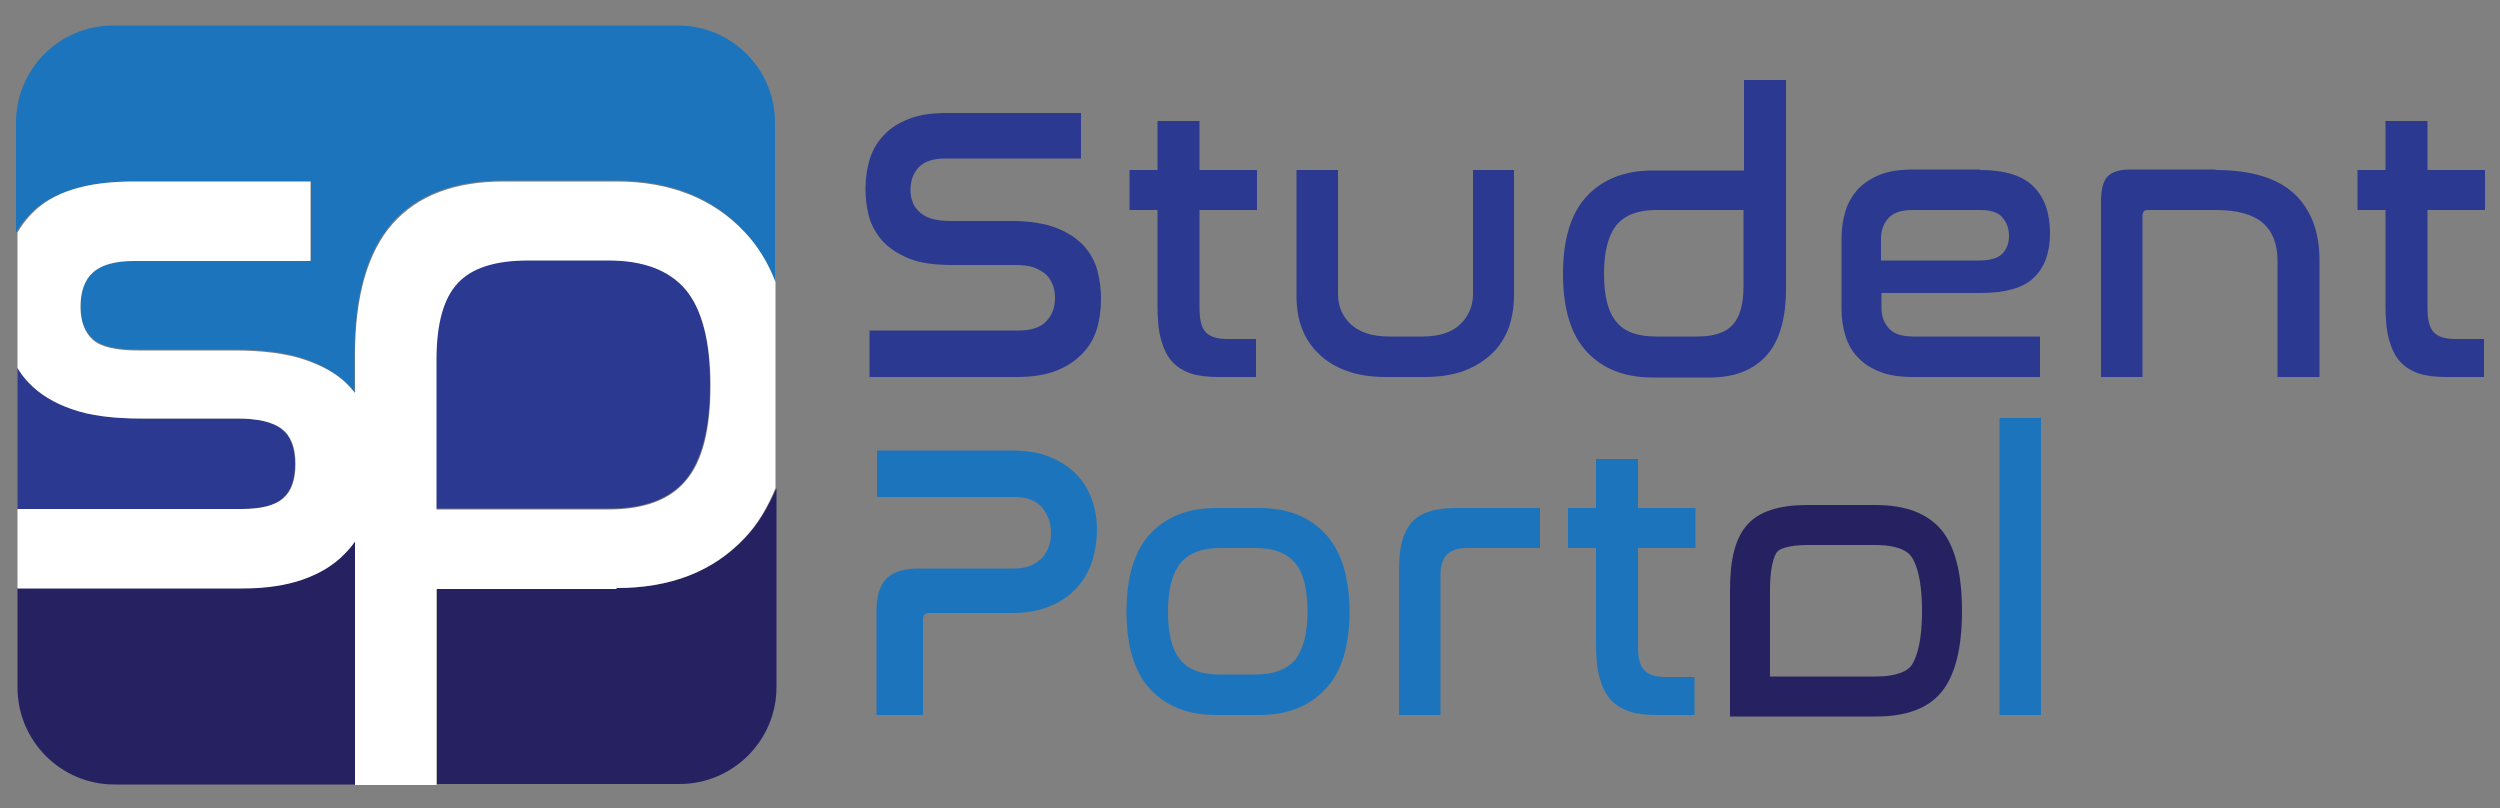 <?xml version="1.0" encoding="utf-8"?>
<!-- Generator: Adobe Illustrator 25.2.1, SVG Export Plug-In . SVG Version: 6.00 Build 0)  -->
<svg version="1.1" id="Layer_1" xmlns="http://www.w3.org/2000/svg" xmlns:xlink="http://www.w3.org/1999/xlink" x="0px" y="0px"
	 viewBox="0 0 500 161.6" style="enable-background:new 0 0 500 161.6;" xml:space="preserve">
<rect x="0" y="0" width="500" height="161.6" fill="#808080" stroke="none"/>
<style type="text/css">
	.st0{fill:#262262;}
	.st1{fill:#2B3990;}
	.st2{fill:#1C75BC;}
	.st3{fill:#FFFFFF;}
</style>
<g>
	<path class="st0" d="M149,107.6c-6.3,6.7-14.9,10-25.6,10h-36v39.2h48.5c10.7,0,19.4-8.7,19.4-19.4V97.6
		C153.6,101.5,151.6,104.9,149,107.6z"/>
	<path class="st1" d="M56.5,99.7c1.6-1.4,2.5-3.7,2.5-6.9c0-3.3-0.9-5.6-2.7-7c-1.8-1.4-4.8-2.1-8.9-2.1H28.2
		c-5.6,0-10.3-0.6-13.9-1.9c-3.6-1.3-6.4-3-8.5-5.2c-0.9-0.9-1.7-1.9-2.3-3v28.2h44.9C52.2,101.8,54.9,101.1,56.5,99.7z"/>
	<path class="st2" d="M26.7,36.3h35.5V52H26.8c-3.8,0-6.5,0.8-8.2,2.3c-1.6,1.5-2.5,3.9-2.5,6.9c0,2.9,0.8,5.1,2.4,6.5
		c1.6,1.5,4.6,2.2,9.2,2.2h19.1c5.6,0,10.3,0.6,13.9,1.8c3.6,1.2,6.5,2.9,8.6,4.9c0.6,0.6,1.1,1.1,1.6,1.8v-7.5
		c0-11.8,2.5-20.6,7.5-26.3c5-5.7,12.5-8.5,22.3-8.5h22.5c10.8,0,19.3,3.4,25.6,10.1c2.6,2.8,4.6,6.1,6.2,10V24.5
		c0-10.7-8.7-19.4-19.4-19.4h-113c-10.7,0-19.4,8.7-19.4,19.4v22c0.8-1.4,1.8-2.6,2.9-3.8C10.4,38.4,17.2,36.3,26.7,36.3z"/>
	<path class="st0" d="M68.9,110.7c-2.2,2.2-4.9,3.9-8.3,5.1c-3.4,1.2-7.4,1.8-12.2,1.8H3.5v19.9c0,10.7,8.7,19.4,19.4,19.4H71v-48.7
		C70.3,109.1,69.6,109.9,68.9,110.7z"/>
	<path class="st1" d="M137.1,96c3.2-3.9,4.9-10.2,4.9-19c0-8.8-1.6-15.2-4.9-19.1c-3.2-3.9-8.4-5.9-15.5-5.9h-16
		c-6.7,0-11.4,1.5-14.2,4.6c-2.8,3.1-4.2,8.2-4.2,15.2v29.9h34.3C128.7,101.8,133.9,99.8,137.1,96z"/>
	<path class="st3" d="M123.3,117.6c10.8,0,19.3-3.3,25.6-10c2.6-2.7,4.6-6.1,6.2-10V56.4c-1.5-3.9-3.6-7.3-6.2-10
		c-6.3-6.7-14.9-10.1-25.6-10.1h-22.5c-9.9,0-17.3,2.8-22.3,8.5c-5,5.7-7.5,14.5-7.5,26.3v7.5c-0.5-0.6-1-1.2-1.6-1.8
		c-2.1-2.1-5-3.7-8.6-4.9c-3.6-1.2-8.3-1.8-13.9-1.8H27.7c-4.5,0-7.6-0.7-9.2-2.2c-1.6-1.5-2.4-3.7-2.4-6.5c0-3.1,0.8-5.4,2.5-6.9
		c1.6-1.5,4.4-2.3,8.2-2.3h35.3V36.3H26.7c-9.4,0-16.2,2.1-20.3,6.4c-1.1,1.1-2.1,2.4-2.9,3.8v27.1c0.7,1.1,1.4,2.1,2.3,3
		c2.1,2.2,5,4,8.5,5.2c3.6,1.3,8.2,1.9,13.9,1.9h19.3c4.1,0,7.1,0.7,8.9,2.1c1.8,1.4,2.7,3.7,2.7,7c0,3.2-0.8,5.5-2.5,6.9
		c-1.6,1.4-4.4,2.1-8.2,2.1H3.5v15.9h44.9c4.7,0,8.8-0.6,12.2-1.8c3.4-1.2,6.2-2.9,8.3-5.1c0.8-0.8,1.5-1.6,2.1-2.5v48.7h16.3v-39.2
		H123.3z M87.3,71.9c0-7.1,1.4-12.2,4.2-15.2c2.8-3.1,7.5-4.6,14.2-4.6h16c7.1,0,12.2,2,15.5,5.9c3.2,3.9,4.9,10.3,4.9,19.1
		c0,8.8-1.6,15.2-4.9,19c-3.2,3.9-8.4,5.8-15.5,5.8H87.3V71.9z"/>
	<g>
		<path class="st1" d="M216.2,22.4v9.3H189c-2.4,0-4.2,0.6-5.3,1.8c-1.1,1.2-1.6,2.7-1.6,4.5c0,0.8,0.1,1.6,0.4,2.3
			c0.2,0.8,0.7,1.4,1.3,2c0.6,0.6,1.4,1.1,2.4,1.4c1,0.3,2.3,0.5,3.8,0.5h12.4c3.6,0,6.6,0.5,8.9,1.4c2.3,0.9,4.1,2.1,5.5,3.6
			c1.3,1.5,2.2,3.1,2.7,5c0.5,1.9,0.7,3.8,0.7,5.6c0,2.2-0.3,4.3-0.9,6.2c-0.6,1.9-1.6,3.5-3,4.9c-1.4,1.4-3.1,2.5-5.2,3.3
			c-2.1,0.8-4.7,1.2-7.7,1.2h-29.5v-9.3h29.8c2.5,0,4.4-0.6,5.5-1.8c1.2-1.2,1.8-2.8,1.8-4.7c0-0.8-0.1-1.7-0.4-2.5
			c-0.3-0.8-0.7-1.5-1.3-2.1c-0.6-0.6-1.5-1.1-2.5-1.5c-1.1-0.4-2.4-0.5-4-0.5h-12.3c-3.6,0-6.5-0.4-8.7-1.3c-2.2-0.9-4-2.1-5.3-3.5
			c-1.3-1.5-2.2-3.1-2.7-4.9c-0.5-1.8-0.7-3.7-0.7-5.5c0-2.2,0.3-4.2,0.9-6.1c0.6-1.9,1.6-3.5,2.9-4.8c1.3-1.4,3-2.4,5.1-3.2
			c2.1-0.8,4.6-1.1,7.5-1.1H216.2z"/>
		<path class="st1" d="M231.5,34v-9.8h8.4V34h11.5v8h-11.5v19.6c0,2.4,0.4,4,1.3,4.9c0.9,0.9,2.3,1.3,4.3,1.3h5.7v7.6h-7.5
			c-2.1,0-4-0.2-5.5-0.7c-1.5-0.5-2.8-1.3-3.8-2.4c-1-1.1-1.7-2.6-2.2-4.4c-0.5-1.8-0.7-4.1-0.7-6.8V42h-5.6v-8H231.5z"/>
		<path class="st1" d="M267.6,34v24.8c0,2.5,0.9,4.5,2.6,6.1c1.8,1.6,4.3,2.4,7.6,2.4h6.7c3.3,0,5.8-0.8,7.5-2.4
			c1.7-1.6,2.6-3.7,2.6-6.1V34h8.2v25.1c0,2.4-0.4,4.6-1.1,6.6c-0.8,2-1.9,3.7-3.4,5.1c-1.5,1.4-3.4,2.6-5.6,3.4
			c-2.2,0.8-4.8,1.2-7.8,1.2h-7.7c-3,0-5.6-0.4-7.8-1.2c-2.2-0.8-4.1-1.9-5.6-3.4c-1.5-1.4-2.7-3.2-3.4-5.1c-0.8-2-1.1-4.2-1.1-6.6
			V34H267.6z"/>
		<path class="st1" d="M357.2,16v41.7c0,6-1.3,10.5-3.9,13.4c-2.6,2.9-6.4,4.4-11.3,4.4h-11.5c-5.5,0-9.9-1.7-13.1-5.1
			c-3.2-3.4-4.8-8.6-4.8-15.6c0-7,1.6-12.2,4.8-15.6c3.2-3.4,7.6-5.1,13.1-5.1h18.3V16H357.2z M339.5,67.3c3.3,0,5.7-0.8,7.1-2.4
			c1.4-1.6,2.1-4.1,2.1-7.7V42h-17.5c-3.6,0-6.2,1-7.9,3c-1.6,2-2.5,5.2-2.5,9.7c0,4.5,0.8,7.7,2.5,9.7c1.6,2,4.3,2.9,7.9,2.9H339.5
			z"/>
		<path class="st1" d="M396,34c4.9,0,8.5,1.1,10.7,3.3c2.2,2.2,3.3,5.3,3.3,9.4c0,3.8-1.1,6.8-3.2,8.8c-2.1,2.1-5.8,3.1-10.8,3.1
			h-19.7v3c0,1.7,0.5,3,1.5,4.1c1,1.1,2.6,1.6,4.9,1.6h25.3v8.1h-25.3c-2.6,0-4.8-0.3-6.6-1c-1.8-0.7-3.3-1.6-4.5-2.9
			c-1.2-1.2-2-2.7-2.5-4.3c-0.5-1.6-0.8-3.5-0.8-5.5V47.6c0-1.9,0.3-3.7,0.8-5.4c0.5-1.7,1.4-3.1,2.5-4.4c1.2-1.2,2.7-2.2,4.5-2.9
			c1.8-0.7,4-1,6.6-1H396z M376.2,52.1h19.5c2.2,0,3.8-0.4,4.7-1.3c0.9-0.9,1.4-2.1,1.4-3.6c0-1.6-0.5-2.8-1.4-3.8S398,42,395.9,42
			h-13.3c-2.3,0-3.9,0.5-4.9,1.6c-1,1.1-1.5,2.5-1.5,4.1V52.1z"/>
		<path class="st1" d="M443.1,34c7.1,0,12.3,1.6,15.7,4.7c3.4,3.2,5.1,7.6,5.1,13.4v23.3h-8.4V52.1c0-3.3-1-5.8-2.9-7.5
			c-2-1.7-5.1-2.6-9.5-2.6h-13.6c-0.7,0-1,0.4-1,1.2v32.2h-8.3v-35c0-2.5,0.4-4.1,1.3-5.1c0.9-0.9,2.4-1.4,4.5-1.4H443.1z"/>
		<path class="st1" d="M477.1,34v-9.8h8.4V34H497v8h-11.5v19.6c0,2.4,0.4,4,1.3,4.9c0.9,0.9,2.3,1.3,4.3,1.3h5.7v7.6h-7.5
			c-2.1,0-4-0.2-5.5-0.7c-1.5-0.5-2.8-1.3-3.8-2.4c-1-1.1-1.7-2.6-2.2-4.4c-0.5-1.8-0.7-4.1-0.7-6.8V42h-5.6v-8H477.1z"/>
		<path class="st2" d="M202.3,90.1c3,0,5.5,0.4,7.7,1.3c2.1,0.9,3.9,2,5.3,3.5c1.4,1.4,2.4,3.1,3.1,5.1c0.7,1.9,1,4,1,6
			c0,2-0.3,4-0.9,6c-0.6,2-1.6,3.8-2.9,5.3c-1.4,1.6-3.1,2.9-5.3,3.8c-2.2,1-4.8,1.5-7.9,1.5h-16.5c-0.9,0-1.3,0.4-1.3,1.3V143h-9.3
			v-20.9c0-3,0.7-5.1,2-6.4c1.3-1.3,3.4-2,6.4-2h19.1c1.3,0,2.4-0.2,3.4-0.6c0.9-0.4,1.7-1,2.3-1.6c0.6-0.7,1-1.5,1.3-2.3
			c0.3-0.9,0.4-1.8,0.4-2.7c0-1.9-0.6-3.6-1.8-5c-1.2-1.4-3-2.1-5.5-2.1h-27.5v-9.3H202.3z"/>
		<path class="st2" d="M251.9,101.6c5.5,0,9.9,1.7,13.1,5.1c3.2,3.4,4.9,8.6,4.9,15.6c0,7-1.6,12.2-4.9,15.6
			c-3.2,3.4-7.6,5.1-13.1,5.1h-8.7c-5.5,0-9.9-1.7-13.1-5.1c-3.2-3.4-4.8-8.6-4.8-15.6c0-7,1.6-12.2,4.8-15.6
			c3.2-3.4,7.6-5.1,13.1-5.1H251.9z M244,109.6c-3.6,0-6.2,1-7.9,3c-1.6,2-2.5,5.2-2.5,9.7c0,4.5,0.8,7.7,2.5,9.7
			c1.6,2,4.3,2.9,7.9,2.9h7.1c3.6,0,6.2-1,7.9-2.9c1.6-2,2.5-5.2,2.5-9.7c0-4.5-0.8-7.7-2.5-9.7c-1.6-2-4.3-3-7.9-3H244z"/>
		<path class="st2" d="M308,101.6v8h-14.6c-3.6,0-5.3,1.8-5.3,5.3V143h-8.3v-29.3c0-4.2,0.8-7.2,2.5-9.2c1.7-1.9,4.6-2.9,8.7-2.9
			H308z"/>
		<path class="st2" d="M319.2,101.6v-9.8h8.4v9.8h11.5v8h-11.5v19.6c0,2.4,0.4,4,1.3,4.9c0.9,0.9,2.3,1.3,4.3,1.3h5.7v7.6h-7.5
			c-2.1,0-4-0.2-5.5-0.7c-1.5-0.5-2.8-1.3-3.8-2.4c-1-1.1-1.7-2.6-2.2-4.4c-0.5-1.8-0.7-4.1-0.7-6.8v-19.1h-5.6v-8H319.2z"/>
		<path class="st2" d="M408.2,83.6V143h-8.3V83.6H408.2z"/>
	</g>
</g>
<g>
	<path class="st0" d="M375.1,109c2.4,0,5.6,0.4,7,2.1c0.7,0.8,2.3,3.6,2.3,11.1c0,7.5-1.6,10.2-2.2,11c-1.4,1.7-4.6,2.1-7,2.1H354
		v-17.4c0-5.8,1.3-7.4,1.5-7.6c0.4-0.5,2.2-1.3,6.1-1.3H375.1 M375.1,101h-13.6c-5.7,0-9.7,1.3-12,3.9c-2.4,2.6-3.5,6.9-3.5,13v25.4
		h29.2c6,0,10.4-1.6,13.1-4.9c2.7-3.3,4.1-8.7,4.1-16.2c0-7.5-1.4-12.9-4.1-16.2C385.5,102.7,381.2,101,375.1,101L375.1,101z"/>
</g>
</svg>
